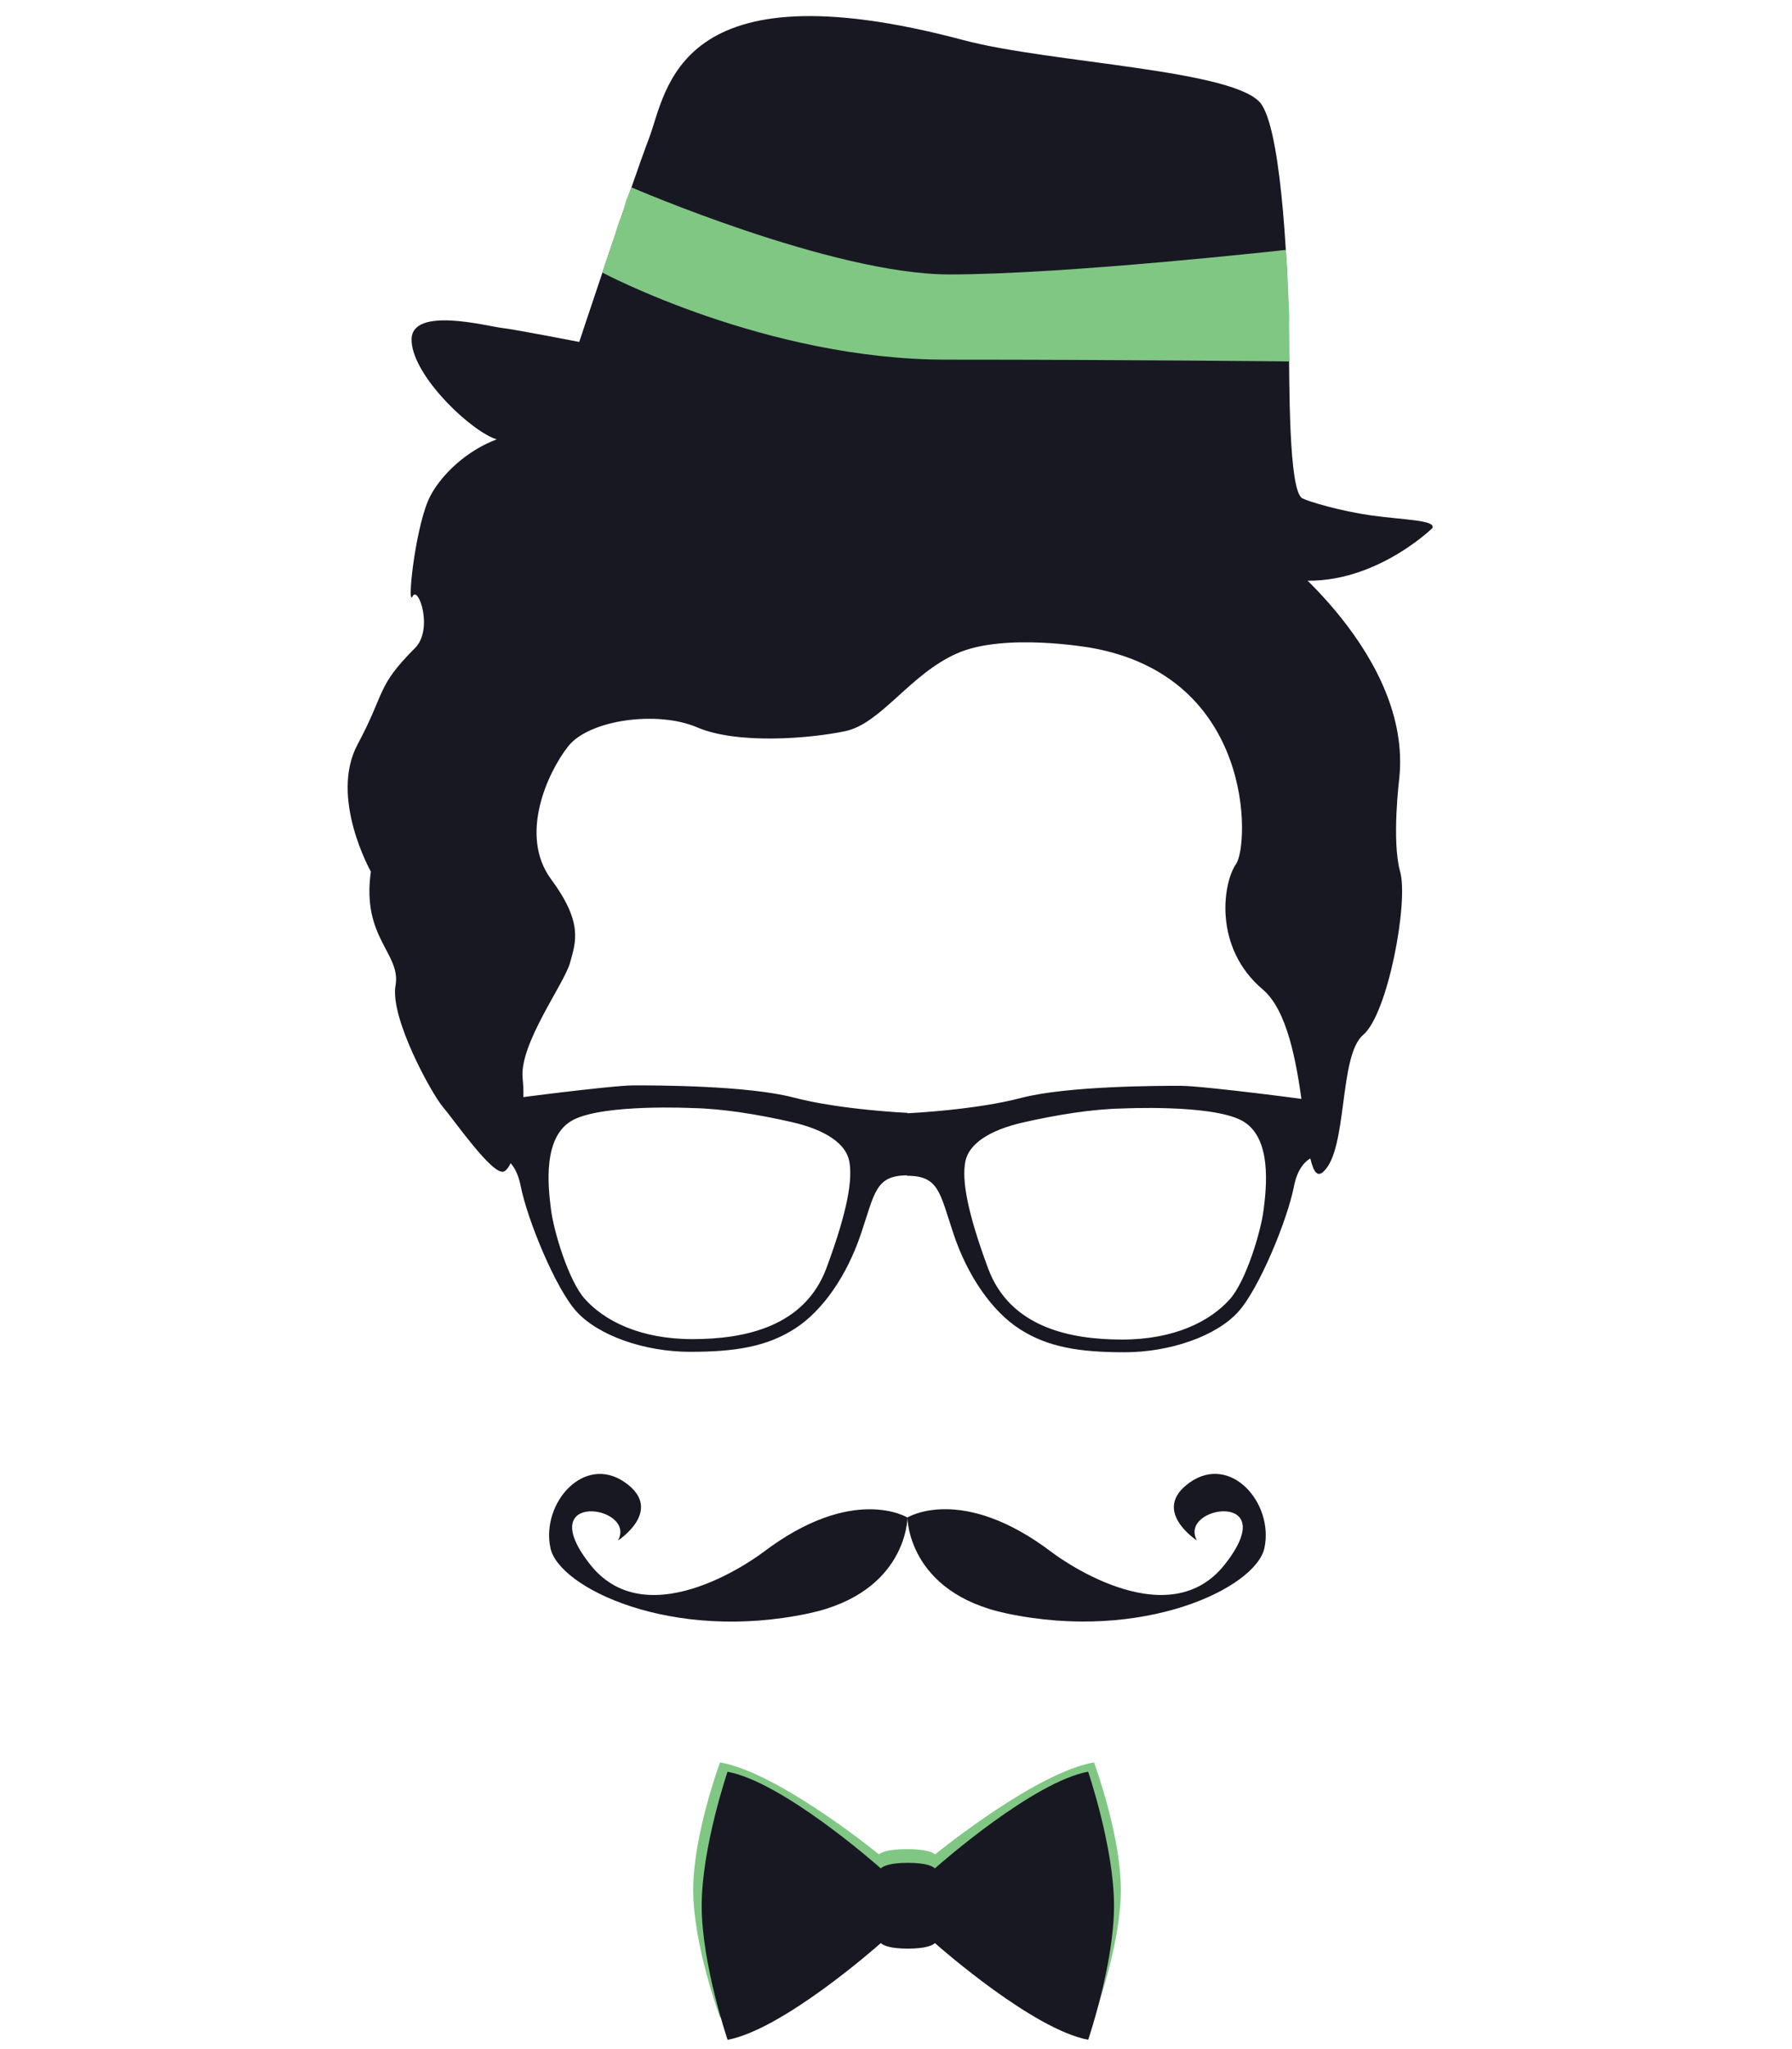 <?xml version="1.0" encoding="UTF-8" standalone="no"?>
<svg
   xmlns:dc="http://purl.org/dc/elements/1.1/"
   xmlns:cc="http://creativecommons.org/ns#"
   xmlns:rdf="http://www.w3.org/1999/02/22-rdf-syntax-ns#"
   xmlns:svg="http://www.w3.org/2000/svg"
   xmlns="http://www.w3.org/2000/svg"
   xmlns:sodipodi="http://sodipodi.sourceforge.net/DTD/sodipodi-0.dtd"
   xmlns:inkscape="http://www.inkscape.org/namespaces/inkscape"
   id="Layer_1"
   data-name="Layer 1"
   viewBox="0 0 87.5 100"
   version="1.1"
   sodipodi:docname="logo.svg"
   inkscape:version="1.0.1 (3bc2e813f5, 2020-09-07)">
  <sodipodi:namedview
     pagecolor="#ffffff"
     bordercolor="#666666"
     borderopacity="1"
     objecttolerance="10"
     gridtolerance="10"
     guidetolerance="10"
     inkscape:pageopacity="0"
     inkscape:pageshadow="2"
     inkscape:window-width="1920"
     inkscape:window-height="1044"
     id="namedview17"
     showgrid="false"
     inkscape:zoom="4.195"
     inkscape:cx="75.305614"
     inkscape:cy="50.714818"
     inkscape:window-x="1920"
     inkscape:window-y="0"
     inkscape:window-maximized="1"
     inkscape:current-layer="Layer_1" />
  <defs
     id="defs4">
    <style
       id="style2">.cls-1{fill:#1697f6;}.cls-2{fill:#7bc6ff;}.cls-3{fill:#1867c0;}.cls-4{fill:#aeddff;}</style>
  </defs>
  <title
     id="title6">Artboard 46</title>
  <path
     d="m 69.939,25.774 c 0,0 -3.248,3.18 -7.206,2.46 -2.978,-0.541 -25.816,-4.83 -34.458,-6.203 -1.056,-0.169 -3.244,-0.228 -4.227,-0.665 -1.4,-0.624 -3.978,-3.203 -3.951,-4.812 0.027,-1.609 3.701,-0.633 4.382,-0.554 0.681,0.078 3.804,0.688 3.804,0.688 0,0 2.514,-7.592 3.408,-9.941 0.884,-2.323 1.295,-8.533 15.354,-4.789 4.254,1.133 13.419,1.438 14.557,3.144 1.041,1.557 1.311,8.749 1.332,11.196 0.022,2.446 -0.013,7.668 0.656,8.02 0.32,0.167 1.865,0.623 3.354,0.834 1.626,0.228 3.184,0.223 2.996,0.622"
     style="fill:#181823;fill-opacity:1;fill-rule:nonzero;stroke:none;stroke-width:0.069"
     id="path28-6" />
  <path
     d="m 61.7,59.042 c -0.137,1.087 -0.864,3.474 -1.637,4.348 -0.968,1.096 -2.727,1.983 -5.272,1.983 -2.545,0 -5.476,-0.597 -6.544,-3.474 -1.068,-2.878 -1.273,-4.35 -1.114,-5.202 0.159,-0.852 1.136,-1.535 2.818,-1.918 1.681,-0.383 3.408,-0.656 4.839,-0.682 0,0 4.296,-0.214 5.818,0.575 1.523,0.789 1.228,3.283 1.092,4.37 z m -21.344,2.836 c -1.067,2.877 -3.999,3.474 -6.544,3.474 -2.545,0 -4.305,-0.887 -5.274,-1.983 -0.771,-0.874 -1.498,-3.261 -1.635,-4.348 -0.137,-1.088 -0.433,-3.582 1.09,-4.37 1.524,-0.788 5.819,-0.575 5.819,-0.575 1.431,0.026 3.158,0.298 4.839,0.682 1.683,0.384 2.66,1.066 2.819,1.919 0.158,0.852 -0.046,2.324 -1.114,5.201 z m 17.321,-8.889 c -1.044,0 -5.568,0 -7.839,0.597 -2.163,0.568 -5.234,0.73 -5.525,0.744 v -0.019 c 0,0 -3.275,-0.15 -5.547,-0.746 -2.272,-0.597 -6.795,-0.597 -7.839,-0.597 -1.046,0 -6.909,0.746 -7.112,0.831 l 0.295,2.58 c 0,0 0.999,-0.107 1.317,1.512 0.32,1.62 1.694,4.983 2.726,6.118 1.07,1.174 3.32,1.962 5.545,1.962 2.227,0 3.749,-0.256 5.113,-1.13 1.364,-0.874 2.547,-2.6 3.227,-4.626 0.679,-2.014 0.711,-2.848 2.254,-2.856 v 0.021 c 1.564,0 1.592,0.832 2.274,2.858 0.681,2.025 1.863,3.751 3.227,4.625 1.363,0.875 2.885,1.13 5.113,1.13 2.226,0 4.477,-0.788 5.544,-1.962 1.034,-1.135 2.409,-4.498 2.728,-6.118 0.318,-1.62 1.317,-1.513 1.317,-1.513 l 0.296,-2.579 c -0.204,-0.085 -6.068,-0.831 -7.113,-0.831"
     style="fill:#181823;fill-opacity:1;fill-rule:nonzero;stroke:none;stroke-width:0.076"
     id="path40" />
  <path
     d="m 53.219,31.606 c 0,0 -4.169,-0.741 -6.484,0.278 -2.315,1.02 -3.706,3.428 -5.466,3.799 -1.762,0.369 -5.28,0.648 -7.226,-0.186 -1.946,-0.834 -5.281,-0.371 -6.301,0.926 -1.019,1.297 -2.409,4.353 -0.833,6.485 1.574,2.131 1.205,3.056 0.925,4.076 -0.276,1.02 -2.5,3.984 -2.313,5.651 0.184,1.669 -0.371,4.355 -0.928,4.54 -0.558,0.185 -2.408,-2.5 -2.965,-3.15 -0.554,-0.649 -2.594,-4.353 -2.315,-5.93 0.277,-1.574 -1.666,-2.315 -1.204,-5.558 0,0 -2.038,-3.613 -0.649,-6.207 1.389,-2.594 0.899,-2.797 2.803,-4.702 0.913,-0.914 0.162,-3.079 -0.116,-2.525 -0.278,0.556 0.094,-3.055 0.741,-4.632 0.648,-1.574 3.241,-3.889 6.115,-3.241 0,0 -0.37,-0.372 1.112,-1.667 1.481,-1.299 3.427,-3.985 6.3,-3.799 2.873,0.185 7.04,-3.15 13.248,2.316 0,0 4.076,0.184 4.91,1.483 0.834,1.295 6.95,-0.558 9.634,7.319 0,0 6.764,5.093 6.115,11.117 0,0 -0.377,3.056 0.044,4.538 0.419,1.484 -0.6,6.95 -1.805,7.968 -1.203,1.018 -0.739,5.577 -1.945,6.679 -1.204,1.103 -0.554,-6.864 -2.964,-8.902 -2.41,-2.039 -1.946,-5.187 -1.299,-6.115 0.649,-0.926 0.928,-9.172 -7.133,-10.562"
     style="fill:#181823;fill-opacity:1;fill-rule:nonzero;stroke:none;stroke-width:0.073"
     id="path58" />
  <path
     d="m 37.242,75.767 c 0,0 -5.534,4.241 -8.422,0.589 -2.886,-3.65 2.296,-2.886 1.355,-1.177 0,0 2.276,-1.469 0.353,-2.827 -2.002,-1.415 -4.116,1.003 -3.652,3.194 0.414,1.943 5.922,4.612 12.609,3.191 4.824,-1.025 4.824,-4.677 4.824,-4.677 0,0 -2.651,-1.649 -7.068,1.709"
     style="fill:#181823;fill-opacity:1;fill-rule:nonzero;stroke:none;stroke-width:0.055"
     id="path110" />
  <path
     d="m 58.09,72.351 c -1.924,1.358 0.354,2.827 0.354,2.827 -0.943,-1.709 4.24,-2.473 1.354,1.177 -2.886,3.652 -8.422,-0.589 -8.422,-0.589 -4.416,-3.358 -7.068,-1.709 -7.068,-1.709 0,0 0,3.652 4.824,4.677 6.688,1.421 12.197,-1.248 12.608,-3.191 0.464,-2.19 -1.648,-4.608 -3.651,-3.194"
     style="fill:#181823;fill-opacity:1;fill-rule:nonzero;stroke:none;stroke-width:0.055"
     id="path112" />
  <path
     d="m 54.729,92.232 c 0,-2.701 -1.31,-6.223 -1.31,-6.223 -2.765,0.473 -7.436,4.225 -7.76,4.487 -0.132,-0.111 -0.477,-0.256 -1.37,-0.256 -0.894,0 -1.239,0.145 -1.372,0.256 -0.321,-0.263 -4.994,-4.015 -7.759,-4.487 0,0 -1.31,3.522 -1.31,6.223 0,2.7 1.31,6.222 1.31,6.222 2.765,-0.473 7.438,-4.226 7.759,-4.488 0.134,0.111 0.478,0.256 1.372,0.256 0.893,0 1.237,-0.145 1.37,-0.256 0.323,0.263 4.995,4.016 7.76,4.488 0,0 1.31,-3.522 1.31,-6.222"
     style="fill:#81c784;fill-opacity:1;fill-rule:nonzero;stroke:none;stroke-width:0.055"
     id="path114" />
  <path
     d="m 54.396,93.002 c -6.2e-4,-2.839 -1.265,-6.541 -1.265,-6.541 -2.666,0.497 -7.168,4.442 -7.481,4.718 -0.128,-0.117 -0.46,-0.269 -1.321,-0.269 -0.862,1.71e-4 -1.194,0.152 -1.323,0.269 -0.31,-0.276 -4.816,-4.219 -7.482,-4.715 0,0 -1.262,3.702 -1.262,6.542 6.21e-4,2.839 1.265,6.541 1.265,6.541 2.665,-0.497 7.17,-4.444 7.48,-4.72 0.129,0.117 0.461,0.269 1.323,0.269 0.861,-1.73e-4 1.193,-0.153 1.321,-0.269 0.311,0.276 4.817,4.22 7.483,4.717 0,0 1.262,-3.703 1.262,-6.541"
     style="fill:#181823;fill-opacity:1;fill-rule:nonzero;stroke:none;stroke-width:0.056"
     id="path114-7" />
  <path
     d="m 62.781,12.196 c 0,0 -10.723,1.197 -16.429,1.197 -5.707,0 -15.522,-4.25 -15.522,-4.25 l -0.25,0.62 -0.214,0.758 -0.114,0.231 -0.145,0.435 -0.118,0.404 -0.581,1.709 c 0,0 7.984,4.252 16.794,4.252 8.809,0 16.741,0.087 16.741,0.087 l 0.007,-2.309 -0.102,-2.288"
     style="fill:#81c784;fill-opacity:1;fill-rule:nonzero;stroke:none;stroke-width:0.055"
     id="path22"
     sodipodi:nodetypes="cscccccccsccc" />
</svg>
